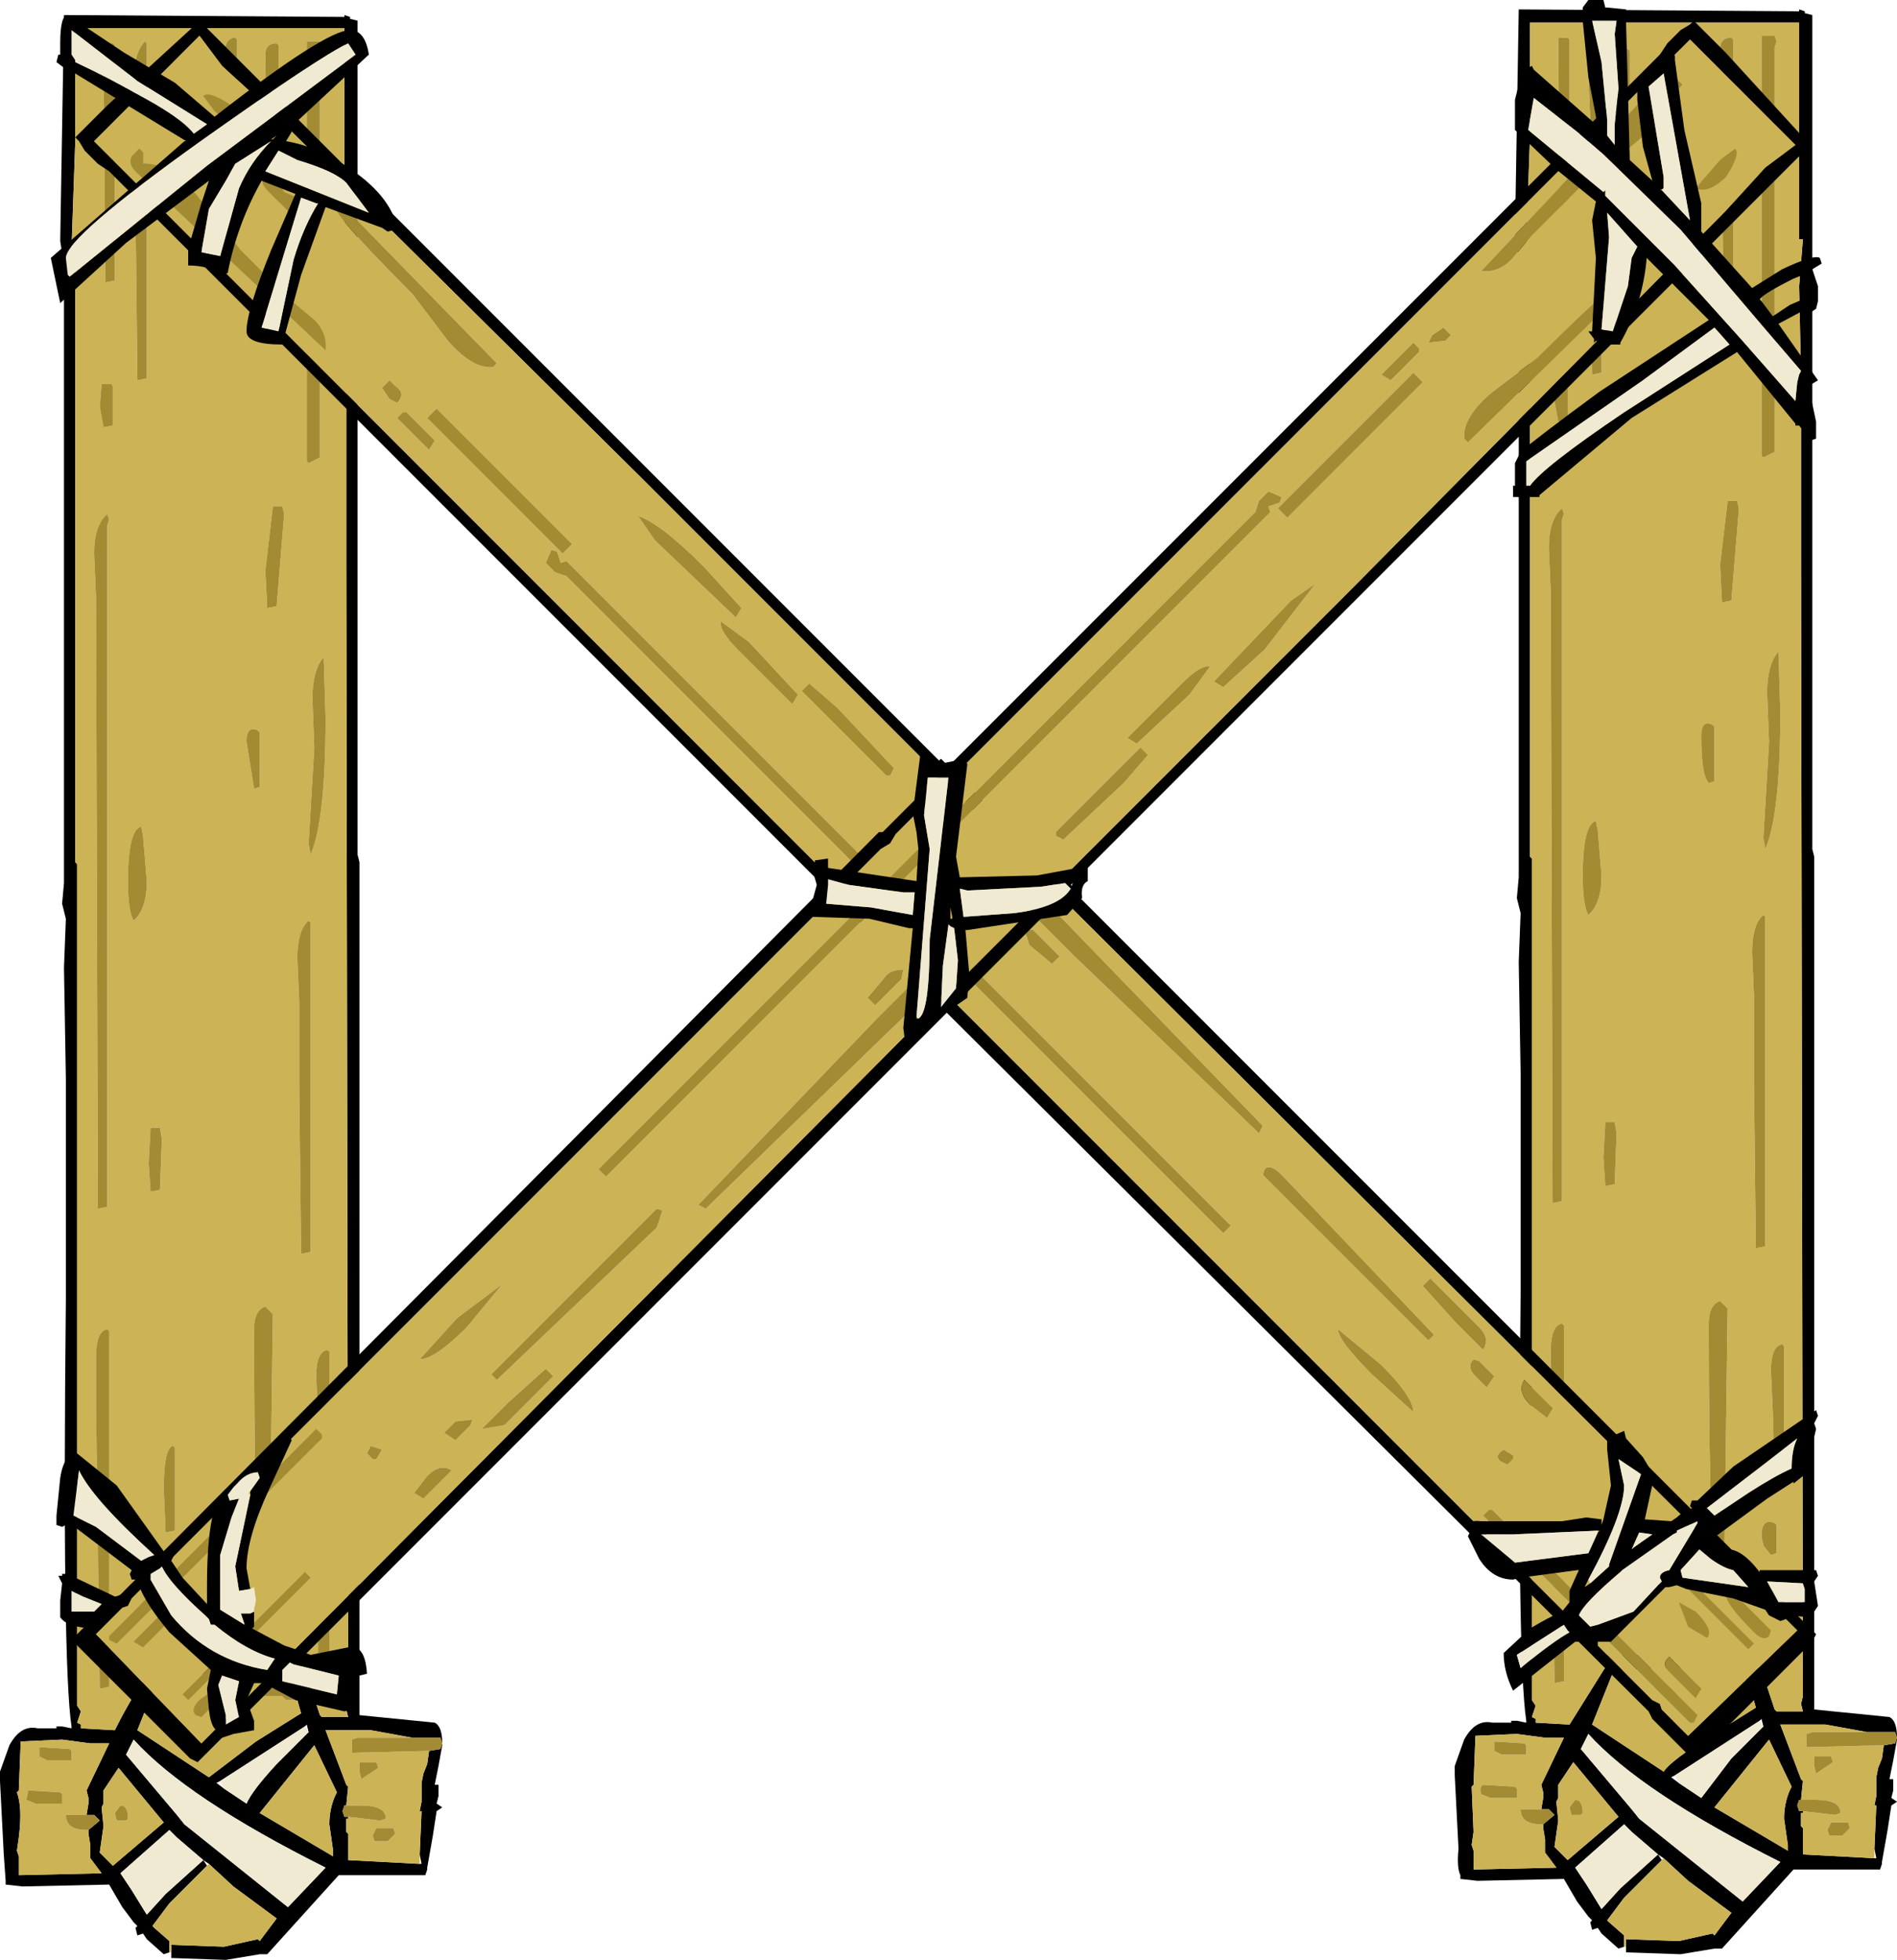 <?xml version="1.0" encoding="UTF-8" standalone="no"?>
<svg xmlns:xlink="http://www.w3.org/1999/xlink" height="52.05px" width="50.4px" xmlns="http://www.w3.org/2000/svg">
  <g transform="matrix(1.0, 0.0, 0.0, 1.0, 1.5, 0.55)">
    <path d="M3.0 51.3 L2.85 51.35 2.4 50.95 2.3 50.8 2.15 50.85 2.1 50.65 2.15 50.6 2.1 50.55 2.05 50.5 1.75 50.1 1.4 49.5 -0.9 49.55 -1.35 49.5 -1.35 49.4 -1.4 48.7 -1.5 46.75 -1.5 46.5 -1.25 45.8 Q-0.95 45.25 -0.5 45.35 L0.0 45.35 0.0 45.3 0.15 45.3 0.4 45.35 0.4 45.3 Q0.15 43.65 0.25 33.95 L0.25 28.1 0.2 25.15 0.25 23.85 0.15 23.45 0.2 22.9 0.2 6.5 0.1 5.85 0.2 -0.15 7.65 -0.1 7.65 -0.15 7.8 -0.1 7.8 -0.05 8.0 0.0 8.0 22.15 8.05 22.35 8.05 23.4 8.05 45.0 10.05 45.2 Q10.25 45.3 10.25 45.75 L10.25 45.8 10.15 46.35 10.05 46.85 10.15 46.85 10.15 47.15 10.1 47.35 10.25 47.45 10.1 47.55 10.0 48.2 9.85 49.05 9.85 49.1 9.8 49.25 7.5 49.25 5.6 51.35 5.4 51.35 4.5 51.5 3.05 51.45 3.05 51.3 3.05 51.1 4.45 51.15 5.35 50.95 5.4 51.0 5.85 50.4 4.7 49.55 4.05 48.95 3.9 48.85 4.0 49.0 3.0 50.0 2.55 50.6 2.6 50.65 3.0 51.0 3.0 51.3 M3.9 48.85 L3.2 48.25 3.0 48.05 1.7 49.2 2.0 49.65 2.4 50.3 2.9 49.75 3.9 48.85 M7.65 5.95 L7.65 0.2 0.5 0.2 0.5 0.55 0.5 3.2 0.4 6.05 0.45 6.05 0.5 6.1 0.5 22.35 0.55 22.4 0.55 44.75 0.65 44.9 0.55 45.2 0.65 45.25 0.65 45.35 1.55 45.4 Q2.1 44.3 2.55 43.8 L2.55 43.55 6.45 43.55 6.5 43.7 6.5 43.75 6.75 44.25 6.9 44.7 7.0 45.0 7.05 45.05 7.7 45.05 7.75 45.05 7.7 44.85 7.75 44.65 7.7 14.35 7.7 9.6 7.65 7.2 7.75 5.95 7.65 5.95 M6.25 44.25 L6.1 43.85 2.9 43.95 2.75 43.9 2.15 45.4 4.05 46.65 5.3 45.7 6.5 44.95 6.4 44.6 6.5 44.6 6.5 44.3 6.25 44.25 M0.8 47.65 L0.85 47.35 0.85 47.3 0.85 47.2 0.8 47.0 1.4 45.75 0.9 45.75 0.15 45.65 -0.95 45.7 -1.0 47.0 -1.05 47.05 Q-0.9 47.45 -1.0 48.25 L-1.05 48.6 -1.0 48.75 -1.0 49.25 1.2 49.2 0.9 48.8 0.9 48.45 0.85 48.15 0.85 48.05 1.15 47.8 1.0 47.65 0.8 47.65 M1.85 46.05 L3.2 47.65 3.4 47.9 6.15 50.1 7.15 49.05 Q3.45 47.2 2.05 45.65 L1.85 46.05 M1.2 47.45 L1.25 47.95 1.15 48.65 1.5 49.0 2.85 47.85 1.65 46.4 1.25 47.0 1.25 47.35 1.2 47.45 M4.35 46.75 L4.25 46.8 4.45 46.95 5.05 47.35 Q5.2 47.0 5.85 46.3 L6.7 45.45 6.65 45.25 6.6 45.3 4.35 46.75 M9.45 45.6 L8.35 45.4 7.15 45.4 7.7 46.85 7.75 46.9 7.7 47.4 7.65 47.4 7.6 47.55 7.65 47.7 7.75 47.7 7.75 47.75 7.7 47.75 7.7 48.1 7.75 48.15 7.75 48.85 9.65 48.95 9.7 48.95 9.65 48.7 9.7 47.55 9.65 47.55 9.7 47.3 9.7 46.95 9.7 46.85 9.7 46.8 9.75 46.55 9.85 46.3 9.9 45.95 10.2 45.9 10.25 45.75 10.2 45.6 9.9 45.6 9.45 45.6 M7.35 48.7 L7.35 48.6 7.25 47.9 Q7.25 47.5 7.4 47.15 L7.45 47.05 6.85 45.8 5.4 47.6 7.35 48.75 7.35 48.8 7.35 48.7" fill="#000000" fill-rule="evenodd" stroke="none"/>
    <path d="M3.05 51.3 L3.0 51.3 3.0 51.0 2.6 50.65 2.55 50.6 3.0 50.0 4.0 49.0 4.05 48.95 4.7 49.55 5.85 50.4 5.4 51.0 5.35 50.95 4.45 51.15 3.05 51.1 3.05 51.3 M7.05 0.7 L7.0 0.55 6.65 0.55 6.65 11.7 6.7 11.75 7.0 11.6 7.0 0.85 7.05 0.7 M5.9 0.65 L5.85 0.6 Q5.55 0.6 5.55 0.9 L5.65 8.1 5.9 8.05 5.9 0.65 M7.65 5.95 L7.75 5.95 7.65 7.2 7.7 9.6 7.7 14.35 7.75 44.65 7.7 44.85 7.75 45.05 7.7 45.05 7.05 45.05 7.0 45.0 6.9 44.7 6.75 44.25 6.5 43.75 6.5 43.7 6.45 43.55 2.55 43.55 2.55 43.8 Q2.1 44.3 1.55 45.4 L0.65 45.35 0.65 45.25 0.55 45.2 0.65 44.9 0.55 44.75 0.55 22.4 0.5 22.35 0.5 6.1 0.45 6.05 0.4 6.05 0.5 3.2 0.5 0.55 0.5 0.2 7.65 0.2 7.65 5.95 M6.25 44.25 L4.9 44.35 4.95 44.5 6.0 44.5 6.1 44.6 6.4 44.6 6.5 44.95 5.3 45.7 4.05 46.65 2.15 45.4 2.75 43.9 2.9 43.95 6.1 43.85 6.25 44.25 M2.5 41.4 Q2.2 41.55 2.2 41.95 L2.4 42.55 2.65 42.5 2.65 41.95 2.55 41.85 2.65 41.6 2.5 41.4 M2.9 40.15 L3.15 40.1 3.15 37.9 3.1 37.85 Q2.85 37.9 2.85 39.0 L2.9 40.15 M7.2 41.9 L6.95 41.9 6.95 43.55 7.0 43.6 7.25 43.55 7.25 41.95 7.2 41.9 M7.05 40.1 L7.0 40.05 Q6.65 39.9 6.65 40.4 L6.7 40.65 6.9 40.9 7.05 40.85 7.05 40.1 M5.55 34.15 Q5.25 34.25 5.25 34.75 5.25 39.5 5.4 41.9 L5.65 41.85 5.75 34.35 5.55 34.15 M7.25 35.35 L7.2 35.3 Q6.9 35.35 6.9 36.0 L6.95 37.1 7.0 38.85 7.25 38.8 7.25 35.35 M1.4 34.8 L1.35 34.75 Q1.05 34.8 1.05 35.5 L1.05 36.7 1.15 44.3 1.4 44.25 1.4 34.8 M2.8 29.7 L2.75 29.4 2.5 29.4 2.45 30.35 2.5 31.1 2.75 31.05 2.8 29.7 M6.75 23.95 L6.7 23.9 Q6.4 24.15 6.4 24.9 L6.45 26.05 6.45 28.35 6.5 32.75 6.75 32.7 6.75 23.95 M5.25 20.4 L5.4 20.35 5.4 18.9 5.35 18.85 Q5.05 18.7 5.05 19.15 L5.25 20.4 M2.3 21.65 L2.25 21.4 Q1.9 21.5 1.9 22.85 1.9 23.65 2.05 23.9 2.4 23.6 2.4 22.85 L2.3 21.65 M1.35 13.1 Q1.0 13.4 1.0 14.15 L1.05 15.3 1.1 31.55 1.35 31.5 1.35 13.4 1.4 13.25 1.35 13.1 M7.15 18.5 L7.1 16.9 Q6.8 17.25 6.8 18.0 L6.85 19.3 6.7 21.85 6.75 22.15 Q7.15 21.25 7.15 18.5 M6.05 13.1 L6.0 12.9 5.75 12.9 5.55 14.6 5.6 15.6 5.85 15.55 6.05 13.1 M1.5 9.7 L1.45 9.65 1.2 9.65 1.15 10.25 1.25 10.8 1.5 10.75 1.5 9.7 M2.4 0.6 L2.35 0.55 Q2.05 0.85 2.05 1.6 L2.1 2.75 2.1 5.05 2.15 9.55 2.4 9.5 2.4 0.6 M1.55 0.65 L1.5 0.6 1.25 0.6 1.3 6.95 1.55 6.9 1.55 0.65 M3.55 1.75 L3.55 2.1 3.8 2.1 3.9 1.7 3.85 1.45 3.6 1.45 3.55 1.75 M3.15 0.95 L3.1 0.9 2.85 0.9 2.85 2.0 2.9 2.05 3.15 2.0 3.15 0.95 M4.75 0.45 Q4.45 0.45 4.45 1.0 L4.55 1.95 4.8 1.9 4.8 0.5 4.75 0.45 M0.4 45.95 L0.35 45.9 -0.45 45.85 -0.45 46.1 -0.25 46.2 0.4 46.2 0.4 45.95 M4.4 45.25 L4.35 45.0 4.05 45.05 4.1 45.3 4.35 45.3 4.4 45.25 M4.4 44.7 L4.4 44.45 4.35 44.4 3.8 44.4 3.65 44.55 3.7 44.7 4.4 44.7 M0.85 48.05 L0.85 48.15 0.9 48.45 0.9 48.8 1.2 49.2 -1.0 49.25 -1.0 48.75 -1.05 48.6 -1.0 48.25 Q-0.9 47.45 -1.05 47.05 L-1.0 47.0 -0.95 45.7 0.15 45.65 0.9 45.75 1.4 45.75 0.8 47.0 0.85 47.2 0.85 47.3 0.85 47.35 0.8 47.65 0.25 47.65 Q0.25 48.05 0.8 48.05 L0.85 48.05 M0.15 47.1 L0.1 47.05 -0.75 47.0 -0.8 47.25 -0.55 47.35 0.15 47.35 0.15 47.1 M1.9 47.75 Q1.9 47.4 1.7 47.4 L1.55 47.6 1.6 47.8 1.85 47.8 1.9 47.75 M1.2 47.45 L1.25 47.35 1.25 47.0 1.65 46.4 2.85 47.85 1.5 49.0 1.15 48.65 1.25 47.95 1.2 47.45 M9.45 45.6 L8.0 45.6 7.85 45.65 7.85 46.0 9.9 45.95 9.85 46.3 9.75 46.55 9.7 46.8 9.7 46.85 9.7 46.95 9.7 47.3 9.65 47.55 9.7 47.55 9.65 48.7 9.65 48.95 7.75 48.85 7.75 48.15 7.7 48.1 7.7 47.75 7.75 47.75 7.75 47.7 8.6 47.8 8.75 47.75 Q8.75 47.4 8.1 47.4 L7.7 47.4 7.75 46.9 7.7 46.85 7.15 45.4 8.35 45.4 9.45 45.6 M8.5 46.25 L8.05 46.25 8.05 46.5 8.1 46.7 8.55 46.4 8.5 46.25 M7.35 48.75 L5.4 47.6 6.85 45.8 7.45 47.05 7.4 47.15 Q7.25 47.5 7.25 47.9 L7.35 48.6 7.35 48.7 7.35 48.75 M8.45 48.35 L8.8 48.35 9.0 48.15 8.95 48.0 8.5 48.0 8.4 48.2 8.45 48.35" fill="#cbb356" fill-rule="evenodd" stroke="none"/>
    <path d="M5.9 0.65 L5.9 8.05 5.65 8.1 5.55 0.9 Q5.55 0.6 5.85 0.6 L5.9 0.65 M7.05 0.7 L7.0 0.85 7.0 11.6 6.7 11.75 6.65 11.7 6.65 0.55 7.0 0.55 7.05 0.7 M4.75 0.45 L4.8 0.5 4.8 1.9 4.55 1.95 4.45 1.0 Q4.45 0.45 4.75 0.45 M3.15 0.95 L3.15 2.0 2.9 2.05 2.85 2.0 2.85 0.9 3.1 0.9 3.15 0.95 M3.55 1.75 L3.6 1.45 3.85 1.45 3.9 1.7 3.8 2.1 3.55 2.1 3.55 1.75 M1.55 0.65 L1.55 6.9 1.3 6.95 1.25 0.6 1.5 0.6 1.55 0.65 M2.4 0.6 L2.4 9.5 2.15 9.55 2.1 5.05 2.1 2.75 2.05 1.6 Q2.05 0.85 2.35 0.55 L2.4 0.6 M1.5 9.7 L1.5 10.75 1.25 10.8 1.15 10.25 1.2 9.65 1.45 9.65 1.5 9.7 M6.05 13.1 L5.85 15.55 5.6 15.6 5.55 14.6 5.75 12.9 6.0 12.9 6.05 13.1 M7.15 18.5 Q7.15 21.25 6.75 22.15 L6.7 21.85 6.85 19.3 6.8 18.0 Q6.8 17.25 7.1 16.9 L7.15 18.5 M1.35 13.1 L1.4 13.25 1.35 13.4 1.35 31.5 1.1 31.55 1.05 15.3 1.0 14.15 Q1.0 13.4 1.35 13.1 M2.3 21.65 L2.4 22.85 Q2.4 23.6 2.05 23.9 1.9 23.65 1.9 22.85 1.9 21.5 2.25 21.4 L2.3 21.65 M5.25 20.4 L5.05 19.15 Q5.05 18.7 5.35 18.85 L5.4 18.9 5.4 20.35 5.25 20.4 M6.75 23.95 L6.75 32.7 6.5 32.75 6.45 28.35 6.45 26.05 6.4 24.9 Q6.4 24.15 6.7 23.9 L6.75 23.95 M2.8 29.7 L2.75 31.05 2.5 31.1 2.45 30.35 2.5 29.4 2.75 29.4 2.8 29.7 M1.4 34.8 L1.4 44.25 1.15 44.3 1.05 36.7 1.05 35.5 Q1.05 34.8 1.35 34.75 L1.4 34.8 M7.25 35.35 L7.25 38.8 7.0 38.85 6.95 37.1 6.9 36.0 Q6.9 35.35 7.2 35.3 L7.25 35.35 M5.55 34.15 L5.75 34.35 5.65 41.85 5.4 41.9 Q5.25 39.5 5.25 34.75 5.25 34.25 5.55 34.15 M7.05 40.1 L7.05 40.85 6.9 40.9 6.7 40.65 6.65 40.4 Q6.65 39.9 7.0 40.05 L7.05 40.1 M7.2 41.9 L7.25 41.95 7.25 43.55 7.0 43.6 6.95 43.55 6.95 41.9 7.2 41.9 M2.9 40.15 L2.85 39.0 Q2.85 37.9 3.1 37.85 L3.15 37.9 3.15 40.1 2.9 40.15 M2.5 41.4 L2.65 41.6 2.55 41.85 2.65 41.95 2.65 42.5 2.4 42.55 2.2 41.95 Q2.2 41.55 2.5 41.4 M6.4 44.6 L6.1 44.6 6.0 44.5 4.95 44.5 4.9 44.35 6.25 44.25 6.5 44.3 6.5 44.6 6.4 44.6 M4.4 44.7 L3.7 44.7 3.65 44.55 3.8 44.4 4.35 44.4 4.4 44.45 4.4 44.7 M4.4 45.25 L4.35 45.3 4.1 45.3 4.05 45.05 4.35 45.0 4.4 45.25 M0.4 45.95 L0.4 46.2 -0.25 46.2 -0.45 46.1 -0.45 45.85 0.35 45.9 0.4 45.95 M0.85 48.05 L0.8 48.05 Q0.25 48.05 0.25 47.65 L0.8 47.65 1.0 47.65 1.15 47.8 0.85 48.05 M1.9 47.75 L1.85 47.8 1.6 47.8 1.55 47.6 1.7 47.4 Q1.9 47.4 1.9 47.75 M0.15 47.1 L0.15 47.35 -0.55 47.35 -0.8 47.25 -0.75 47.0 0.1 47.05 0.15 47.1 M8.5 46.25 L8.55 46.4 8.1 46.7 8.05 46.5 8.05 46.25 8.5 46.25 M9.9 45.95 L7.85 46.0 7.85 45.65 8.0 45.6 9.45 45.6 9.9 45.6 10.2 45.6 10.25 45.75 10.2 45.9 9.9 45.95 M7.7 47.4 L8.1 47.4 Q8.75 47.4 8.75 47.75 L8.6 47.8 7.75 47.7 7.65 47.7 7.6 47.55 7.65 47.4 7.7 47.4 M8.45 48.35 L8.4 48.2 8.5 48.0 8.95 48.0 9.0 48.15 8.8 48.35 8.45 48.35" fill="#a28b33" fill-rule="evenodd" stroke="none"/>
    <path d="M3.9 48.85 L2.9 49.75 2.4 50.3 2.0 49.65 1.7 49.2 3.0 48.05 3.2 48.25 3.9 48.85 M1.85 46.05 L2.05 45.65 Q3.45 47.2 7.15 49.05 L6.15 50.1 3.4 47.9 3.2 47.65 1.85 46.05 M4.45 46.95 L4.35 46.75 6.6 45.3 6.7 45.45 5.85 46.3 Q5.2 47.0 5.05 47.35 L4.45 46.95" fill="#f0ead2" fill-rule="evenodd" stroke="none"/>
    <path d="M41.65 51.15 L41.5 51.2 41.05 50.8 40.95 50.65 40.8 50.7 40.75 50.5 40.8 50.45 40.75 50.4 40.7 50.35 40.4 49.95 40.05 49.35 37.75 49.4 37.3 49.35 37.3 49.25 Q37.2 49.05 37.25 48.55 L37.15 46.6 37.15 46.35 37.4 45.65 Q37.7 45.1 38.15 45.2 L38.65 45.2 38.65 45.15 38.8 45.15 39.05 45.2 39.05 45.15 Q38.8 43.5 38.9 33.8 L38.9 27.95 38.85 25.0 38.9 23.7 38.8 23.3 38.85 22.75 38.85 6.35 38.75 5.7 38.85 -0.3 46.3 -0.25 46.3 -0.3 46.45 -0.25 46.45 -0.2 46.65 -0.15 46.65 22.0 46.7 22.2 46.7 23.25 46.7 44.85 48.7 45.05 Q48.9 45.15 48.9 45.6 L48.9 45.65 48.8 46.2 48.7 46.7 48.8 46.7 48.8 47.0 48.75 47.2 48.9 47.3 48.75 47.4 48.65 48.05 48.5 48.9 48.5 48.95 48.45 49.1 46.15 49.1 44.25 51.2 44.05 51.2 43.15 51.35 41.7 51.3 41.7 51.15 41.7 50.95 43.1 51.0 44.0 50.8 44.05 50.85 44.5 50.25 43.35 49.4 42.7 48.8 42.55 48.7 42.65 48.85 41.65 49.85 41.2 50.45 41.25 50.5 41.65 50.85 41.65 51.15 M42.55 48.7 L41.85 48.1 41.65 47.9 40.35 49.05 40.65 49.5 41.05 50.15 41.55 49.6 42.55 48.7 M46.3 5.8 L46.3 0.05 39.15 0.05 39.15 0.4 39.15 3.05 39.05 5.9 39.1 5.9 39.15 5.95 39.15 22.2 39.2 22.25 39.2 44.6 39.3 44.75 39.2 45.05 39.3 45.1 39.3 45.2 40.2 45.25 41.2 43.65 41.2 43.4 45.1 43.4 45.15 43.55 45.15 43.6 45.4 44.1 45.55 44.55 45.65 44.85 45.7 44.9 46.35 44.9 46.4 44.9 46.35 44.7 46.4 44.5 46.35 14.2 46.35 9.45 46.3 7.05 46.4 5.8 46.3 5.8 M44.9 44.1 L44.75 43.7 41.55 43.8 41.4 43.75 40.8 45.25 42.7 46.5 Q42.9 46.2 43.95 45.55 L45.15 44.8 45.05 44.45 45.15 44.45 45.15 44.15 44.9 44.1 M39.45 47.5 L39.5 47.2 39.5 47.15 39.5 47.05 39.45 46.85 40.05 45.6 39.55 45.6 38.8 45.5 37.7 45.55 37.65 46.85 37.6 46.9 37.65 48.1 37.6 48.45 37.65 48.6 37.65 49.1 39.85 49.05 39.55 48.65 39.55 48.3 39.5 48.0 39.5 47.9 39.8 47.65 39.65 47.5 39.45 47.5 M40.5 45.9 L41.85 47.5 42.05 47.75 44.8 49.95 45.8 48.9 Q42.1 47.05 40.7 45.5 L40.5 45.9 M39.85 47.3 L39.9 47.8 39.8 48.5 40.15 48.85 41.5 47.7 40.3 46.25 39.9 46.85 39.9 47.2 39.85 47.3 M43.0 46.6 L42.9 46.65 43.1 46.8 43.7 47.2 44.5 46.15 45.35 45.3 45.3 45.1 45.25 45.15 43.0 46.6 M48.1 45.45 L47.0 45.25 45.8 45.25 46.35 46.7 46.4 46.75 46.35 47.25 46.3 47.25 46.25 47.4 46.3 47.55 46.4 47.55 46.4 47.6 46.35 47.6 46.35 47.95 46.4 48.0 46.4 48.7 48.3 48.8 48.35 48.8 48.3 48.55 48.35 47.4 48.3 47.4 48.35 47.15 48.35 46.8 48.35 46.7 48.35 46.65 48.4 46.4 48.5 46.15 48.55 45.8 48.85 45.75 48.9 45.6 48.85 45.45 48.55 45.45 48.1 45.45 M46.0 48.6 L46.0 48.65 46.0 48.55 46.0 48.45 45.9 47.75 Q45.9 47.35 46.05 47.0 L46.1 46.9 45.5 45.65 44.05 47.45 46.0 48.6" fill="#000000" fill-rule="evenodd" stroke="none"/>
    <path d="M41.7 51.15 L41.65 51.15 41.65 50.85 41.25 50.5 41.2 50.45 41.65 49.85 42.65 48.85 42.7 48.8 43.35 49.4 44.5 50.25 44.05 50.85 44.0 50.8 43.1 51.0 41.7 50.95 41.7 51.15 M46.3 5.8 L46.4 5.8 46.3 7.05 46.35 9.45 46.35 14.2 46.4 44.5 46.35 44.7 46.4 44.9 46.35 44.9 45.7 44.9 45.65 44.85 45.55 44.55 45.4 44.1 45.15 43.6 45.15 43.55 45.1 43.4 41.2 43.4 41.2 43.65 40.2 45.25 39.3 45.2 39.3 45.1 39.2 45.05 39.3 44.75 39.2 44.6 39.2 22.25 39.15 22.2 39.15 5.95 39.1 5.9 39.05 5.9 39.15 3.05 39.15 0.4 39.15 0.05 46.3 0.05 46.3 5.8 M44.9 44.1 L43.55 44.2 43.6 44.35 44.65 44.35 44.75 44.45 45.05 44.45 45.15 44.8 43.95 45.55 Q42.9 46.2 42.7 46.5 L40.8 45.25 41.4 43.75 41.55 43.8 44.75 43.7 44.9 44.1 M41.15 41.25 Q40.85 41.4 40.85 41.8 L41.05 42.4 41.3 42.35 41.3 41.8 41.2 41.7 41.3 41.45 41.15 41.25 M41.5 38.85 L41.55 40.0 41.8 39.95 41.8 37.75 41.75 37.7 Q41.5 37.75 41.5 38.85 M45.85 41.75 L45.6 41.75 45.6 43.4 45.65 43.45 45.9 43.4 45.9 41.8 45.85 41.75 M45.7 39.95 L45.65 39.9 Q45.3 39.75 45.3 40.25 L45.35 40.5 45.55 40.75 45.7 40.7 45.7 39.95 M45.9 35.2 L45.85 35.15 Q45.55 35.2 45.55 35.85 L45.6 36.95 45.65 38.7 45.9 38.65 45.9 35.2 M44.2 34.0 Q43.9 34.1 43.9 34.6 43.9 39.35 44.05 41.75 L44.3 41.7 44.4 34.2 44.2 34.0 M40.05 34.65 L40.0 34.6 Q39.7 34.65 39.7 35.35 L39.7 36.55 39.8 44.15 40.05 44.1 40.05 34.65 M41.45 29.55 L41.4 29.25 41.15 29.25 41.1 30.2 41.15 30.95 41.4 30.9 41.45 29.55 M45.4 23.8 L45.35 23.75 Q45.05 24.0 45.05 24.75 L45.1 25.9 45.1 28.2 45.15 32.6 45.4 32.55 45.4 23.8 M44.05 18.75 L44.0 18.7 Q43.7 18.55 43.7 19.0 43.7 20.05 43.9 20.25 L44.05 20.2 44.05 18.75 M40.95 21.5 L40.9 21.25 Q40.55 21.35 40.55 22.7 40.55 23.5 40.7 23.75 41.05 23.45 41.05 22.7 L40.95 21.5 M40.0 12.95 Q39.65 13.25 39.65 14.0 L39.7 15.15 39.75 31.4 40.0 31.35 40.0 13.25 40.05 13.1 40.0 12.95 M44.7 12.95 L44.65 12.75 44.4 12.75 44.2 14.45 44.25 15.45 44.5 15.4 44.7 12.95 M45.8 18.35 L45.75 16.75 Q45.45 17.1 45.45 17.85 L45.5 19.15 45.35 21.7 45.4 22.0 Q45.8 21.1 45.8 18.35 M40.15 9.55 L40.1 9.5 39.85 9.5 39.8 10.1 39.9 10.65 40.15 10.6 40.15 9.55 M40.2 0.5 L40.15 0.45 39.9 0.45 39.95 6.8 40.2 6.75 40.2 0.5 M41.05 0.45 L41.0 0.4 Q40.7 0.7 40.7 1.45 L40.75 2.6 40.75 4.9 40.8 9.4 41.05 9.35 41.05 0.45 M42.2 1.6 L42.2 1.95 42.45 1.95 42.55 1.55 42.5 1.3 42.25 1.3 42.2 1.6 M41.8 0.8 L41.75 0.75 41.5 0.75 41.5 1.85 41.55 1.9 41.8 1.85 41.8 0.8 M43.45 0.35 L43.4 0.3 Q43.1 0.3 43.1 0.85 L43.2 1.8 43.45 1.75 43.45 0.35 M44.5 0.45 Q44.2 0.45 44.2 0.75 L44.3 7.95 44.55 7.9 44.55 0.5 44.5 0.45 M45.7 0.55 L45.65 0.4 45.3 0.4 45.3 11.55 45.35 11.6 45.65 11.45 45.65 0.7 45.7 0.55 M39.05 46.05 L39.05 45.8 39.0 45.75 38.2 45.7 38.2 45.95 38.4 46.05 39.05 46.05 M43.05 45.1 L43.0 44.85 42.7 44.9 42.75 45.15 43.0 45.15 43.05 45.1 M43.0 44.25 L42.45 44.25 42.3 44.4 42.35 44.55 43.05 44.55 43.05 44.3 43.0 44.25 M39.5 47.9 L39.5 48.0 39.55 48.3 39.55 48.65 39.85 49.05 37.65 49.1 37.65 48.6 37.6 48.45 37.65 48.1 37.6 46.9 37.65 46.85 37.7 45.55 38.8 45.5 39.55 45.6 40.05 45.6 39.45 46.85 39.5 47.05 39.5 47.15 39.5 47.2 39.45 47.5 38.9 47.5 Q38.9 47.9 39.45 47.9 L39.5 47.9 M38.8 46.95 L38.75 46.9 37.9 46.85 Q37.8 46.9 37.85 47.1 L38.1 47.2 38.8 47.2 38.8 46.95 M40.55 47.6 Q40.55 47.25 40.35 47.25 L40.2 47.45 40.25 47.65 40.5 47.65 40.55 47.6 M39.85 47.3 L39.9 47.2 39.9 46.85 40.3 46.25 41.5 47.7 40.15 48.85 39.8 48.5 39.9 47.8 39.85 47.3 M48.1 45.45 L46.65 45.45 46.5 45.5 46.5 45.85 48.55 45.8 48.5 46.15 48.4 46.4 48.35 46.65 48.35 46.7 48.35 46.8 48.35 47.15 48.3 47.4 48.35 47.4 48.3 48.55 48.3 48.8 46.4 48.7 46.4 48.0 46.35 47.95 46.35 47.6 46.4 47.6 46.4 47.55 47.25 47.65 47.4 47.6 Q47.4 47.25 46.75 47.25 L46.35 47.25 46.4 46.75 46.35 46.7 45.8 45.25 47.0 45.25 48.1 45.45 M47.2 46.25 L47.15 46.1 46.7 46.1 46.7 46.35 46.75 46.55 47.2 46.25 M46.0 48.55 L46.0 48.6 44.05 47.45 45.5 45.65 46.1 46.9 46.05 47.0 Q45.9 47.35 45.9 47.75 L46.0 48.45 46.0 48.55 M47.1 48.2 L47.45 48.2 47.65 48.0 47.6 47.85 47.15 47.85 47.05 48.05 47.1 48.2" fill="#cbb356" fill-rule="evenodd" stroke="none"/>
    <path d="M45.7 0.55 L45.65 0.7 45.65 11.45 45.35 11.6 45.3 11.55 45.3 0.4 45.65 0.4 45.7 0.55 M44.5 0.45 L44.55 0.5 44.55 7.9 44.3 7.95 44.2 0.75 Q44.2 0.45 44.5 0.45 M43.45 0.35 L43.45 1.75 43.2 1.8 43.1 0.85 Q43.1 0.3 43.4 0.3 L43.45 0.35 M41.8 0.8 L41.8 1.85 41.55 1.9 41.5 1.85 41.5 0.75 41.75 0.75 41.8 0.8 M42.2 1.6 L42.25 1.3 42.5 1.3 42.55 1.55 42.45 1.95 42.2 1.95 42.2 1.6 M41.05 0.45 L41.05 9.35 40.8 9.4 40.75 4.9 40.75 2.6 40.7 1.45 Q40.7 0.7 41.0 0.4 L41.05 0.45 M40.2 0.5 L40.2 6.75 39.95 6.8 39.9 0.45 40.15 0.45 40.2 0.5 M40.15 9.55 L40.15 10.6 39.9 10.65 39.8 10.1 39.85 9.5 40.1 9.5 40.15 9.55 M45.8 18.35 Q45.8 21.1 45.4 22.0 L45.35 21.7 45.5 19.15 45.45 17.85 Q45.45 17.1 45.75 16.75 L45.8 18.35 M44.7 12.95 L44.5 15.4 44.25 15.45 44.2 14.45 44.4 12.75 44.65 12.75 44.7 12.95 M40.0 12.95 L40.05 13.1 40.0 13.25 40.0 31.35 39.75 31.4 39.7 15.15 39.65 14.0 Q39.65 13.25 40.0 12.95 M40.95 21.5 L41.05 22.7 Q41.05 23.45 40.7 23.75 40.55 23.5 40.55 22.7 40.55 21.35 40.9 21.25 L40.95 21.5 M44.05 18.75 L44.05 20.2 43.9 20.25 Q43.7 20.05 43.7 19.0 43.7 18.55 44.0 18.7 L44.05 18.75 M45.4 23.8 L45.4 32.55 45.15 32.6 45.1 28.2 45.1 25.9 45.05 24.75 Q45.05 24.0 45.35 23.75 L45.4 23.8 M41.45 29.55 L41.4 30.9 41.15 30.95 41.1 30.2 41.15 29.25 41.4 29.25 41.45 29.55 M40.05 34.65 L40.05 44.1 39.8 44.15 39.7 36.55 39.7 35.35 Q39.7 34.65 40.0 34.6 L40.05 34.65 M44.2 34.0 L44.4 34.2 44.3 41.7 44.05 41.75 Q43.9 39.35 43.9 34.6 43.9 34.1 44.2 34.0 M45.9 35.2 L45.9 38.65 45.65 38.7 45.6 36.95 45.55 35.85 Q45.55 35.2 45.85 35.15 L45.9 35.2 M45.7 39.95 L45.7 40.7 45.55 40.75 45.35 40.5 45.3 40.25 Q45.3 39.75 45.65 39.9 L45.7 39.95 M45.85 41.75 L45.9 41.8 45.9 43.4 45.65 43.45 45.6 43.4 45.6 41.75 45.85 41.75 M41.5 38.85 Q41.5 37.75 41.75 37.7 L41.8 37.75 41.8 39.95 41.55 40.0 41.5 38.85 M41.15 41.25 L41.3 41.45 41.2 41.7 41.3 41.8 41.3 42.35 41.05 42.4 40.85 41.8 Q40.85 41.4 41.15 41.25 M45.05 44.45 L44.75 44.45 44.65 44.35 43.6 44.35 43.55 44.2 44.9 44.1 45.15 44.15 45.15 44.45 45.05 44.45 M43.0 44.25 L43.05 44.3 43.05 44.55 42.35 44.55 42.3 44.4 42.45 44.25 43.0 44.25 M43.05 45.1 L43.0 45.15 42.75 45.15 42.7 44.9 43.0 44.85 43.05 45.1 M39.05 46.05 L38.4 46.05 38.2 45.95 38.2 45.7 39.0 45.75 39.05 45.8 39.05 46.05 M39.5 47.9 L39.45 47.9 Q38.9 47.9 38.9 47.5 L39.45 47.5 39.65 47.5 39.8 47.65 39.5 47.9 M40.55 47.6 L40.5 47.65 40.25 47.65 40.2 47.45 40.35 47.25 Q40.55 47.25 40.55 47.6 M38.8 46.95 L38.8 47.2 38.1 47.2 37.85 47.1 Q37.8 46.9 37.9 46.85 L38.75 46.9 38.8 46.95 M47.2 46.25 L46.75 46.55 46.7 46.35 46.7 46.1 47.15 46.1 47.2 46.25 M48.55 45.8 L46.5 45.85 46.5 45.5 46.65 45.45 48.1 45.45 48.55 45.45 48.85 45.45 48.9 45.6 48.85 45.75 48.55 45.8 M46.35 47.25 L46.75 47.25 Q47.4 47.25 47.4 47.6 L47.25 47.65 46.4 47.55 46.3 47.55 46.25 47.4 46.3 47.25 46.35 47.25 M47.1 48.2 L47.05 48.05 47.15 47.85 47.6 47.85 47.65 48.0 47.45 48.2 47.1 48.2" fill="#a28b33" fill-rule="evenodd" stroke="none"/>
    <path d="M42.55 48.7 L41.55 49.6 41.05 50.15 40.65 49.5 40.35 49.05 41.65 47.9 41.85 48.1 42.55 48.7 M40.5 45.9 L40.7 45.5 Q42.1 47.05 45.8 48.9 L44.8 49.95 42.05 47.75 41.85 47.5 40.5 45.9 M43.1 46.8 L43.0 46.6 45.25 45.15 45.35 45.3 44.5 46.15 43.7 47.2 43.1 46.8" fill="#f0ead2" fill-rule="evenodd" stroke="none"/>
    <path d="M3.8 0.0 L3.9 0.0 4.05 0.15 4.0 0.2 23.45 19.65 23.5 19.6 46.75 42.85 46.65 43.05 43.5 46.2 42.9 45.6 42.4 45.1 42.3 44.9 22.05 24.75 22.05 24.65 1.4 4.0 1.1 3.8 0.85 3.55 0.75 3.45 0.6 3.2 0.5 3.1 1.35 2.25 3.7 0.1 3.65 0.05 3.8 0.0 M1.0 3.2 L22.1 24.3 22.35 24.45 22.5 24.7 42.4 44.6 42.6 44.7 42.65 44.85 42.9 45.1 43.35 45.55 46.25 42.75 26.0 22.6 24.55 21.15 23.7 20.3 15.55 12.15 5.55 2.25 4.4 1.2 3.8 0.4 1.1 3.1 1.0 3.2" fill="#000000" fill-rule="evenodd" stroke="none"/>
    <path d="M4.95 3.05 Q5.1 2.7 4.65 2.25 4.05 1.85 3.9 2.0 L4.2 2.4 4.95 3.05 M1.1 3.1 L3.8 0.4 4.4 1.2 5.55 2.25 15.55 12.15 23.7 20.3 24.55 21.15 26.0 22.6 46.25 42.75 43.35 45.55 42.9 45.1 42.65 44.85 42.6 44.7 42.4 44.6 22.5 24.7 22.35 24.45 22.1 24.3 1.0 3.2 1.1 3.1 M44.55 41.75 L44.35 41.75 Q44.3 42.0 45.1 42.8 45.35 43.05 45.5 42.9 L45.55 42.75 44.55 41.75 M43.55 42.25 L43.1 42.0 43.35 42.65 43.85 42.95 Q44.05 42.75 43.55 42.25 M41.85 39.85 L41.7 40.0 44.95 43.25 45.1 43.1 41.85 39.85 M43.1 44.1 L43.55 44.55 43.7 44.3 42.85 43.45 42.8 43.5 Q42.65 43.65 42.85 43.85 L43.1 44.1 M35.2 35.7 L34.05 34.75 Q34.05 35.05 34.95 35.95 L36.05 36.95 Q36.05 36.55 35.2 35.7 M38.15 39.55 L38.05 39.55 37.9 39.7 43.4 45.2 43.5 45.2 43.6 45.0 38.15 39.55 M39.15 36.75 L39.6 37.1 39.75 36.85 39.2 36.3 39.0 36.1 Q38.8 36.4 39.15 36.75 M38.7 38.1 L38.45 37.95 Q38.2 38.1 38.35 38.25 L38.55 38.35 38.7 38.2 38.7 38.1 M38.2 36.0 L37.8 35.6 37.65 35.55 Q37.45 35.75 37.7 36.0 L38.0 36.3 38.2 36.0 M36.5 33.4 L36.3 33.6 37.2 34.6 37.9 35.3 Q38.1 35.0 37.8 34.7 L37.45 34.35 36.65 33.55 36.5 33.4 M32.55 30.65 Q32.25 30.35 32.1 30.5 L32.05 30.65 36.45 35.05 36.6 34.9 32.55 30.65 M26.05 23.85 L27.0 24.8 31.95 29.55 32.05 29.35 25.95 23.05 25.55 22.85 Q25.55 23.35 26.05 23.85 M26.45 25.05 L26.65 24.85 25.95 24.15 25.7 24.1 25.85 24.55 26.45 25.05 M13.3 14.1 L13.15 14.05 13.0 14.4 13.25 14.65 13.55 14.75 31.0 32.2 31.2 32.0 13.55 14.35 13.4 14.4 13.3 14.1 M20.0 17.6 L19.8 17.8 22.05 20.05 22.15 20.05 22.25 19.85 20.75 18.25 20.0 17.6 M15.45 13.15 L15.9 13.8 18.05 15.85 18.2 15.6 17.2 14.5 Q16.05 13.35 15.45 13.15 M18.4 16.5 L17.65 15.95 Q17.6 16.2 18.1 16.7 L18.6 17.2 19.55 18.15 19.7 17.9 18.4 16.5 M7.65 4.95 L7.5 4.9 Q6.95 4.75 9.45 7.25 L10.4 8.5 Q11.05 9.25 11.6 9.2 L11.7 9.1 7.65 4.95 M6.25 5.15 L6.5 4.9 6.4 4.7 6.05 4.55 5.8 4.1 5.6 4.1 Q5.35 4.25 5.6 4.5 L6.25 5.15 M10.1 10.3 L10.05 10.35 9.85 10.55 13.45 14.15 13.5 14.1 13.7 13.9 10.1 10.3 M9.2 10.4 L9.05 10.55 9.85 11.35 9.9 11.4 10.05 11.15 9.3 10.4 9.2 10.4 M9.0 9.7 L8.85 9.55 8.65 9.75 8.85 10.05 9.05 10.15 Q9.3 9.9 9.0 9.7 M2.2 3.4 L2.0 3.6 Q1.9 3.8 2.1 4.0 L7.15 8.75 Q7.2 8.3 6.85 7.95 L6.2 7.4 4.9 6.1 3.7 4.6 Q2.95 3.75 2.3 3.8 L2.3 3.5 2.2 3.4" fill="#cbb356" fill-rule="evenodd" stroke="none"/>
    <path d="M4.95 3.05 L4.2 2.4 3.9 2.0 Q4.05 1.85 4.65 2.25 5.1 2.7 4.95 3.05 M2.2 3.4 L2.3 3.5 2.3 3.8 Q2.95 3.75 3.7 4.6 L4.9 6.1 6.2 7.4 6.85 7.95 Q7.2 8.3 7.15 8.75 L2.1 4.0 Q1.9 3.8 2.0 3.6 L2.2 3.4 M9.0 9.7 Q9.3 9.9 9.05 10.15 L8.85 10.05 8.65 9.75 8.85 9.55 9.0 9.7 M9.2 10.4 L9.3 10.4 10.05 11.15 9.9 11.4 9.85 11.35 9.05 10.55 9.2 10.4 M10.1 10.3 L13.7 13.9 13.5 14.1 13.45 14.15 9.85 10.55 10.05 10.35 10.1 10.3 M6.25 5.15 L5.6 4.5 Q5.35 4.25 5.6 4.1 L5.8 4.1 6.05 4.55 6.4 4.7 6.5 4.9 6.25 5.15 M7.65 4.95 L11.7 9.1 11.6 9.2 Q11.05 9.25 10.4 8.5 L9.45 7.25 Q6.95 4.75 7.5 4.9 L7.65 4.95 M18.4 16.5 L19.7 17.9 19.55 18.15 18.6 17.2 18.1 16.7 Q17.6 16.2 17.65 15.95 L18.4 16.5 M15.45 13.15 Q16.05 13.35 17.2 14.5 L18.2 15.6 18.05 15.85 15.9 13.8 15.45 13.15 M20.0 17.6 L20.75 18.25 22.25 19.85 22.15 20.05 22.05 20.05 19.8 17.8 20.0 17.6 M13.3 14.1 L13.4 14.4 13.55 14.35 31.2 32.0 31.0 32.2 13.55 14.75 13.25 14.65 13.0 14.4 13.15 14.05 13.3 14.1 M26.45 25.05 L25.85 24.55 25.7 24.1 25.95 24.15 26.65 24.85 26.45 25.05 M26.05 23.85 Q25.55 23.35 25.55 22.85 L25.95 23.05 32.05 29.35 31.95 29.55 27.0 24.8 26.05 23.85 M32.55 30.65 L36.6 34.9 36.45 35.05 32.05 30.65 32.1 30.5 Q32.25 30.35 32.55 30.65 M36.5 33.4 L36.65 33.55 37.45 34.35 37.8 34.7 Q38.1 35.0 37.9 35.3 L37.2 34.6 36.3 33.6 36.5 33.4 M38.2 36.0 L38.0 36.3 37.7 36.0 Q37.45 35.75 37.65 35.55 L37.8 35.6 38.2 36.0 M38.7 38.1 L38.7 38.2 38.55 38.35 38.35 38.25 Q38.2 38.1 38.45 37.95 L38.7 38.1 M39.15 36.75 Q38.8 36.4 39.0 36.1 L39.2 36.3 39.75 36.85 39.6 37.1 39.15 36.75 M38.15 39.55 L43.6 45.0 43.5 45.2 43.4 45.2 37.9 39.7 38.05 39.55 38.15 39.55 M35.2 35.7 Q36.05 36.55 36.05 36.95 L34.95 35.95 Q34.05 35.05 34.05 34.75 L35.2 35.7 M43.1 44.1 L42.85 43.85 Q42.65 43.65 42.8 43.5 L42.85 43.45 43.7 44.3 43.55 44.55 43.1 44.1 M41.85 39.85 L45.1 43.1 44.95 43.25 41.7 40.0 41.85 39.85 M43.55 42.25 Q44.05 42.75 43.85 42.95 L43.35 42.65 43.1 42.0 43.55 42.25 M44.55 41.75 L45.55 42.75 45.5 42.9 Q45.35 43.05 45.1 42.8 44.3 42.0 44.35 41.75 L44.55 41.75" fill="#a28b33" fill-rule="evenodd" stroke="none"/>
    <path d="M46.6 3.3 L46.6 3.4 46.45 3.55 46.4 3.5 26.95 22.95 27.0 23.0 3.75 46.25 3.55 46.15 0.4 43.0 1.0 42.4 1.5 41.9 1.7 41.8 21.85 21.55 21.95 21.55 42.6 0.9 42.8 0.6 43.05 0.35 43.15 0.25 43.4 0.1 43.5 0.0 44.35 0.85 46.5 3.2 46.55 3.15 46.6 3.3 M43.4 0.5 L22.3 21.6 22.15 21.85 21.9 22.0 2.0 41.9 1.9 42.1 1.75 42.15 1.5 42.4 1.05 42.85 3.85 45.75 24.0 25.5 25.45 24.05 26.3 23.2 34.45 15.05 44.35 5.05 45.4 3.9 46.2 3.3 43.5 0.6 43.4 0.5" fill="#000000" fill-rule="evenodd" stroke="none"/>
    <path d="M43.5 0.6 L46.2 3.3 45.4 3.9 44.35 5.05 34.45 15.05 26.3 23.2 25.45 24.05 24.0 25.5 3.85 45.75 1.05 42.85 1.5 42.4 1.75 42.15 1.9 42.1 2.0 41.9 21.9 22.0 22.15 21.85 22.3 21.6 43.4 0.5 43.5 0.6 M4.35 43.05 L4.6 42.6 3.95 42.85 3.65 43.35 Q3.85 43.55 4.35 43.05 M4.85 44.05 L4.85 43.85 3.8 44.6 Q3.55 44.85 3.7 45.0 L3.85 45.05 4.85 44.05 M6.75 41.35 L6.6 41.2 3.35 44.45 3.5 44.6 6.75 41.35 M2.5 42.6 L2.05 43.05 2.3 43.2 3.15 42.35 3.1 42.3 2.75 42.35 2.5 42.6 M7.05 37.65 L7.05 37.55 6.9 37.4 1.4 42.9 1.4 43.0 1.6 43.1 7.05 37.65 M10.9 34.7 L11.85 33.55 10.65 34.45 9.65 35.55 Q10.05 35.55 10.9 34.7 M8.5 38.2 L8.65 37.95 8.35 37.85 8.25 38.05 8.4 38.2 8.5 38.2 M9.85 38.65 L9.5 39.1 9.75 39.25 10.3 38.7 10.5 38.5 Q10.2 38.3 9.85 38.65 M10.6 37.7 L11.0 37.3 11.05 37.15 10.6 37.2 10.3 37.5 10.6 37.7 M16.1 31.6 L15.95 31.55 11.55 35.95 11.7 36.1 15.95 32.05 16.1 31.6 M13.2 36.0 L13.0 35.8 12.0 36.7 11.3 37.4 11.9 37.3 12.25 36.95 13.05 36.15 13.2 36.0 M22.75 25.55 L21.8 26.5 17.05 31.45 17.25 31.55 23.55 25.45 23.75 25.05 Q23.25 25.05 22.75 25.55 M21.55 25.95 L21.75 26.15 22.45 25.45 22.5 25.2 Q22.2 25.2 22.05 25.35 L21.55 25.95 M32.5 12.8 L32.55 12.65 32.2 12.5 31.95 12.75 31.85 13.05 14.4 30.5 14.6 30.7 32.25 13.05 32.2 12.9 32.5 12.8 M29.0 19.5 L28.8 19.3 26.55 21.55 26.55 21.65 26.75 21.75 28.35 20.25 29.0 19.5 M30.1 17.9 L30.65 17.15 Q30.4 17.1 29.9 17.6 L29.4 18.1 28.45 19.05 28.7 19.2 30.1 17.9 M33.45 14.95 L32.8 15.4 30.75 17.55 31.0 17.7 32.1 16.7 33.45 14.95 M41.65 7.15 L41.7 7.0 Q41.85 6.45 39.35 8.95 L38.1 9.9 Q37.35 10.55 37.4 11.1 L37.5 11.2 41.65 7.15 M41.45 5.75 L41.7 6.0 41.9 5.9 42.05 5.55 42.5 5.3 42.5 5.1 Q42.35 4.85 42.1 5.1 L41.45 5.75 M36.25 9.55 L36.05 9.35 32.45 12.95 32.5 13.0 32.7 13.2 36.3 9.6 36.25 9.55 M36.2 8.8 L36.2 8.7 36.05 8.55 35.25 9.35 35.2 9.4 35.45 9.55 36.2 8.8 M36.9 8.5 L37.05 8.35 36.85 8.15 36.55 8.35 36.45 8.55 36.9 8.5 M43.2 1.7 L43.0 1.5 42.6 1.6 37.85 6.65 Q38.3 6.7 38.65 6.35 L39.2 5.7 40.5 4.4 42.0 3.2 Q42.85 2.45 42.8 1.8 L43.1 1.8 43.2 1.7 M43.55 4.45 Q43.9 4.6 44.35 4.15 44.75 3.55 44.6 3.4 L44.2 3.7 43.55 4.45" fill="#cbb356" fill-rule="evenodd" stroke="none"/>
    <path d="M43.55 4.45 L44.2 3.7 44.6 3.4 Q44.75 3.55 44.35 4.15 43.9 4.6 43.55 4.45 M43.2 1.7 L43.1 1.8 42.8 1.8 Q42.85 2.45 42.0 3.2 L40.5 4.4 39.2 5.7 38.65 6.35 Q38.3 6.7 37.85 6.65 L42.6 1.6 43.0 1.5 43.2 1.7 M36.9 8.5 L36.45 8.55 36.55 8.35 36.85 8.15 37.05 8.35 36.9 8.5 M36.2 8.8 L35.45 9.55 35.2 9.4 35.25 9.35 36.05 8.55 36.2 8.7 36.2 8.8 M36.25 9.55 L36.3 9.6 32.7 13.2 32.5 13.0 32.45 12.95 36.05 9.35 36.25 9.55 M41.45 5.75 L42.1 5.1 Q42.35 4.85 42.5 5.1 L42.5 5.3 42.05 5.55 41.9 5.9 41.7 6.0 41.45 5.75 M41.65 7.15 L37.5 11.2 37.4 11.1 Q37.35 10.55 38.1 9.9 L39.35 8.95 Q41.85 6.45 41.7 7.0 L41.65 7.15 M33.45 14.95 L32.1 16.7 31.0 17.7 30.75 17.55 32.8 15.4 33.45 14.95 M30.1 17.9 L28.7 19.2 28.45 19.05 29.4 18.1 29.9 17.6 Q30.4 17.1 30.65 17.15 L30.1 17.9 M29.0 19.5 L28.35 20.25 26.75 21.75 26.55 21.65 26.55 21.55 28.8 19.3 29.0 19.5 M32.5 12.8 L32.2 12.9 32.25 13.05 14.6 30.7 14.4 30.5 31.85 13.05 31.95 12.75 32.2 12.5 32.55 12.65 32.5 12.8 M21.55 25.95 L22.05 25.35 Q22.2 25.2 22.5 25.2 L22.45 25.45 21.75 26.15 21.55 25.95 M22.75 25.55 Q23.25 25.05 23.75 25.05 L23.55 25.45 17.25 31.55 17.05 31.45 21.8 26.5 22.75 25.55 M13.2 36.0 L13.05 36.15 12.25 36.95 11.9 37.3 11.3 37.4 12.0 36.7 13.0 35.8 13.2 36.0 M16.1 31.6 L15.95 32.05 11.7 36.1 11.55 35.95 15.95 31.55 16.1 31.6 M10.6 37.7 L10.3 37.5 10.6 37.2 11.05 37.15 11.0 37.3 10.6 37.7 M9.85 38.65 Q10.2 38.3 10.5 38.5 L10.3 38.7 9.75 39.25 9.5 39.1 9.85 38.65 M8.5 38.2 L8.4 38.2 8.25 38.05 8.35 37.85 8.65 37.95 8.5 38.2 M10.9 34.7 Q10.05 35.55 9.65 35.55 L10.65 34.45 11.85 33.55 10.9 34.7 M7.05 37.65 L1.6 43.1 1.4 43.0 1.4 42.9 6.9 37.4 7.05 37.55 7.05 37.65 M2.5 42.6 L2.75 42.35 3.1 42.3 3.15 42.35 2.3 43.2 2.05 43.05 2.5 42.6 M6.75 41.35 L3.5 44.6 3.35 44.45 6.6 41.2 6.75 41.35 M4.85 44.05 L3.85 45.05 3.7 45.0 Q3.55 44.85 3.8 44.6 L4.85 43.85 4.85 44.05 M4.35 43.05 Q3.85 43.55 3.65 43.35 L3.95 42.85 4.6 42.6 4.35 43.05" fill="#a28b33" fill-rule="evenodd" stroke="none"/>
    <path d="M41.1 -0.55 L41.15 -0.35 41.2 -0.35 41.7 -0.3 41.75 -0.15 41.7 0.0 41.8 3.7 42.4 4.25 42.15 3.35 42.0 2.1 42.0 1.75 41.95 1.6 42.65 1.05 42.85 0.9 42.95 0.8 43.0 0.95 43.0 1.05 43.25 2.9 43.7 4.85 43.7 5.6 45.05 7.1 45.85 6.6 Q46.7 6.2 46.85 6.3 L46.9 6.45 46.65 6.6 46.8 7.05 46.8 7.35 46.8 7.4 46.8 7.45 46.75 7.65 46.6 7.75 46.5 7.65 45.75 8.05 46.8 9.55 46.55 9.7 46.75 10.65 46.75 11.1 46.6 11.15 46.3 10.75 46.2 10.75 46.2 10.7 44.65 8.8 41.85 10.55 39.4 12.6 39.4 12.65 39.05 12.65 39.05 12.7 38.9 12.75 38.85 12.65 38.7 12.65 38.7 12.35 38.75 12.35 38.75 12.1 38.75 11.75 38.9 11.45 Q39.3 11.1 41.0 9.85 L43.9 7.95 42.95 7.0 42.25 6.3 Q42.15 7.5 41.55 8.55 L41.55 8.6 41.1 8.6 40.9 8.5 40.85 8.55 40.85 8.45 40.7 8.25 40.8 8.25 40.9 6.3 40.8 5.3 40.9 4.8 39.85 3.95 38.75 2.9 38.75 2.1 38.9 1.5 38.9 1.45 38.95 1.25 39.1 1.25 39.2 1.2 39.25 1.3 40.95 2.8 40.7 1.5 40.55 0.0 40.6 -0.15 40.55 -0.2 40.55 -0.35 40.7 -0.55 41.1 -0.55 M40.8 0.0 L41.05 1.1 41.2 2.65 41.2 3.05 41.4 3.3 41.4 2.75 41.5 1.8 41.4 0.35 41.45 0.0 40.8 0.0 M42.65 4.5 L43.4 5.3 42.7 1.4 42.3 1.75 42.7 4.15 42.7 4.45 42.6 4.5 42.65 4.5 M41.15 4.5 L41.15 4.65 42.95 6.45 44.75 8.45 46.2 10.1 46.25 9.6 46.3 9.4 46.35 9.3 45.15 7.9 43.15 5.55 41.1 3.55 40.4 2.95 39.25 2.05 39.1 2.9 41.1 4.55 41.15 4.5 M41.25 5.75 L41.05 8.2 41.35 8.25 41.75 7.05 41.85 6.3 42.0 6.0 41.2 5.1 41.25 5.75 M45.3 7.45 L45.6 7.85 46.05 7.55 46.4 7.4 46.35 7.25 46.4 6.75 46.15 6.85 Q45.35 7.25 45.25 7.4 L45.3 7.45 M44.05 8.15 L42.15 9.55 39.05 11.7 39.05 12.35 39.15 12.35 Q39.5 11.85 41.65 10.4 L44.45 8.6 44.05 8.15 M46.8 37.05 L46.7 37.25 46.75 37.4 46.55 38.25 46.65 38.4 46.4 38.65 46.15 38.85 46.15 38.8 45.45 39.25 43.95 40.35 44.2 40.5 44.35 40.6 Q44.75 40.55 45.25 41.2 L45.25 41.15 46.75 41.15 46.8 41.3 46.7 41.45 46.8 42.1 46.6 42.4 45.95 42.35 45.95 42.45 45.8 42.5 45.5 42.35 45.4 42.2 44.55 41.9 43.3 41.65 43.05 41.55 42.85 41.6 42.75 41.6 41.3 43.05 40.95 43.05 40.95 43.15 40.8 43.2 40.45 43.05 40.35 43.05 38.7 44.35 Q38.45 43.85 38.45 43.35 L39.15 42.7 Q39.65 42.4 40.0 42.25 L40.2 42.0 40.2 41.7 40.4 41.25 40.45 41.15 40.4 41.15 38.9 41.35 38.7 41.4 Q38.15 41.4 37.8 40.85 L37.5 40.25 37.55 40.15 37.5 40.1 Q37.4 39.8 37.85 39.85 L40.0 39.85 40.65 39.75 41.05 39.8 41.05 39.95 41.1 39.8 41.3 38.9 41.2 37.95 41.2 37.65 41.65 37.45 41.7 37.65 42.15 38.15 42.45 38.65 42.2 39.8 42.9 39.85 43.05 39.75 Q43.2 39.6 43.4 39.55 L43.45 39.5 43.4 39.45 43.45 39.3 43.6 39.3 44.55 38.4 46.75 36.9 46.8 37.05 M46.25 37.65 L45.35 38.35 43.85 39.5 44.0 39.65 44.05 39.7 44.95 39.1 Q45.65 38.65 46.1 38.45 46.1 37.95 46.25 37.65 M46.4 41.5 L45.45 41.45 45.75 42.0 46.45 42.0 46.45 41.65 46.4 41.5 M43.6 39.85 L43.05 40.1 43.05 40.15 42.95 40.2 41.6 41.15 41.55 41.2 Q40.55 42.05 40.45 42.35 L40.75 42.65 40.95 42.6 41.9 42.25 42.55 41.55 42.65 41.45 42.6 41.35 Q42.6 41.2 42.85 41.15 L43.6 39.9 43.7 39.95 43.65 39.85 43.6 39.85 M40.95 40.15 L41.0 40.1 40.95 40.1 38.7 40.2 37.85 40.2 38.75 40.95 40.7 40.7 40.95 40.15 M42.05 40.15 L41.85 40.6 41.9 40.55 42.4 40.2 42.05 40.15 M40.75 41.5 L41.25 41.05 41.25 41.0 42.1 38.6 41.5 38.2 41.65 38.9 Q41.65 39.65 40.7 41.4 L40.65 41.5 40.6 41.6 40.75 41.5 M44.55 41.15 Q44.3 41.1 43.95 40.85 L43.65 40.6 43.15 41.15 43.2 41.35 44.95 41.6 44.55 41.15 M22.9 26.5 Q23.2 26.35 23.2 24.4 L23.7 20.1 23.15 20.1 23.05 21.1 23.2 22.0 22.85 26.45 22.85 26.5 22.9 26.5 M23.4 19.75 L24.15 19.6 24.2 19.75 23.9 22.2 24.0 22.75 26.05 22.7 27.4 22.45 27.4 22.85 Q27.2 22.95 27.25 23.3 L26.85 23.75 24.2 24.15 24.15 24.15 24.25 25.3 24.2 25.95 23.4 26.5 22.55 27.15 22.5 26.75 22.75 24.1 22.65 24.1 21.6 23.85 20.1 23.8 20.05 23.8 19.95 23.8 19.95 23.5 20.05 23.5 20.2 22.95 20.1 22.6 20.1 22.35 20.15 22.35 20.15 22.3 20.5 22.25 20.5 22.5 22.85 22.85 22.9 22.0 22.85 21.55 22.75 21.05 22.95 19.5 23.4 19.75 M20.5 22.95 L20.45 23.45 21.65 23.55 22.75 23.75 22.8 23.15 22.5 23.15 21.05 22.95 20.5 22.8 20.5 22.95 M23.8 23.85 L23.8 23.8 23.75 23.55 23.75 23.85 23.8 23.85 M23.75 24.05 L23.7 24.0 23.55 25.1 23.5 26.2 23.9 25.7 23.95 24.95 23.85 24.1 23.75 24.05 M26.8 22.9 L26.15 23.0 24.2 23.1 24.0 23.05 24.1 23.8 25.45 23.7 Q26.65 23.55 26.95 23.05 L27.0 22.9 26.8 22.9 M8.3 0.9 L6.2 2.85 6.25 2.95 6.1 3.2 Q7.0 3.35 7.9 4.0 8.75 4.6 9.0 5.3 L9.0 5.55 8.8 5.6 8.65 5.5 7.15 4.95 6.5 6.75 6.0 8.6 Q5.05 8.6 5.05 8.25 5.05 7.7 5.7 6.1 L6.35 4.6 5.45 4.25 Q4.8 5.4 4.55 6.7 L4.4 6.75 Q4.05 6.5 3.5 6.5 L3.5 6.05 3.85 4.85 4.05 4.25 1.85 5.9 0.1 7.5 -0.15 6.3 3.4 3.2 3.45 3.2 0.25 1.25 0.2 1.25 0.0 1.1 0.05 0.9 0.1 0.9 0.1 0.6 Q0.1 -0.15 0.3 -0.15 L1.8 0.85 3.15 1.65 4.2 2.55 Q7.15 0.25 7.8 0.25 8.2 0.25 8.3 0.9 M7.75 0.6 Q7.0 0.95 3.9 3.15 0.25 5.75 0.25 6.3 L0.3 6.75 0.35 6.8 4.0 3.85 7.95 0.9 7.75 0.6 M5.7 3.2 L5.7 3.15 5.7 3.2 4.75 3.8 4.5 4.25 4.05 5.0 3.85 6.15 4.35 6.25 4.85 4.45 Q5.15 3.75 5.7 3.2 M5.75 3.15 L5.85 3.05 5.7 3.15 5.75 3.15 M5.55 4.0 L8.3 5.1 7.7 4.3 Q7.4 4.0 6.4 3.7 L5.9 3.45 5.55 4.0 M6.5 4.7 L5.45 8.15 5.9 8.25 6.3 6.35 Q6.55 5.5 6.95 4.85 L6.9 4.85 6.5 4.7 M4.0 2.75 L2.15 1.6 0.4 0.25 0.4 0.9 0.5 1.05 0.5 1.1 Q1.45 1.55 2.05 1.9 3.3 2.55 3.65 3.0 L4.0 2.75 M5.15 39.15 L5.15 39.05 5.4 38.7 5.35 38.55 Q5.75 37.6 6.15 37.55 L6.25 37.7 5.65 39.0 Q5.05 40.3 5.05 41.1 L5.15 41.65 4.85 41.7 4.75 41.05 5.15 39.15 M4.7 38.95 L4.55 39.15 4.6 39.3 4.85 39.25 4.65 39.75 4.35 40.75 4.35 42.2 5.0 42.6 4.9 42.3 4.95 42.3 5.15 42.3 5.25 42.25 5.25 42.35 5.25 42.65 5.2 42.7 5.15 42.7 5.2 42.7 6.05 43.15 6.35 43.25 6.75 43.4 7.75 43.2 Q8.2 43.1 8.25 43.9 L8.05 43.95 7.95 43.95 7.75 44.55 7.85 44.85 7.65 44.9 6.35 44.6 5.5 44.15 5.45 44.15 5.25 44.15 5.05 44.6 5.25 45.15 5.25 45.4 4.7 45.5 4.25 45.65 4.2 45.5 4.25 45.4 Q4.1 45.3 4.05 44.85 L4.0 44.3 4.1 43.8 3.0 42.8 Q2.25 41.9 2.15 41.4 L2.0 41.4 1.95 41.25 2.0 41.15 0.35 39.9 0.15 40.0 0.0 39.95 0.0 39.7 0.1 38.7 Q0.2 38.05 0.55 38.05 L1.6 38.9 2.85 40.65 3.1 40.55 3.15 40.7 3.05 40.9 3.35 41.35 4.0 42.05 4.0 41.55 Q4.0 38.95 4.7 38.95 M1.05 40.0 L2.25 40.9 2.45 40.8 2.6 40.75 Q0.95 39.25 0.6 38.5 L0.45 39.7 1.05 40.0 M2.5 41.4 L3.05 42.35 Q4.05 43.55 5.6 43.8 L5.8 43.5 Q5.05 43.3 4.2 42.6 L4.1 42.6 4.05 42.45 3.95 42.35 Q3.0 41.5 2.8 41.05 L2.75 41.1 2.5 41.25 2.5 41.4 M0.05 41.3 L0.15 41.3 0.15 41.25 0.45 41.25 0.5 41.35 1.55 41.85 1.85 41.8 1.9 41.95 1.15 42.7 Q0.3 42.7 0.1 42.4 L0.1 41.95 0.15 41.5 0.05 41.3 M1.2 42.05 L0.7 41.85 0.4 41.7 0.4 42.25 1.0 42.25 1.2 42.05 M4.85 44.1 L4.4 43.95 4.3 44.2 4.5 45.0 4.5 45.25 4.85 45.05 4.75 44.6 4.85 44.1 M7.5 43.95 L6.3 43.65 6.2 43.6 6.0 43.8 6.0 43.85 6.0 44.1 7.45 44.45 7.5 43.95 M40.15 42.75 L40.05 42.6 38.8 43.4 38.9 43.75 Q39.75 43.05 40.2 42.8 L40.15 42.75" fill="#000000" fill-rule="evenodd" stroke="none"/>
    <path d="M42.7 4.45 L42.7 4.15 42.3 1.75 42.7 1.4 43.4 5.3 42.65 4.5 42.7 4.45 M40.8 0.0 L41.45 0.0 41.4 0.35 41.5 1.8 41.4 2.75 41.4 3.3 41.2 3.05 41.2 2.65 41.05 1.1 40.8 0.0 M41.25 5.75 L41.2 5.1 42.0 6.0 41.85 6.3 41.75 7.05 41.35 8.25 41.05 8.2 41.25 5.75 M41.15 4.5 L41.1 4.55 39.1 2.9 39.25 2.05 40.4 2.95 41.1 3.55 43.15 5.55 45.15 7.9 46.35 9.3 46.3 9.4 46.25 9.6 46.2 10.1 44.75 8.45 42.95 6.45 41.15 4.65 41.15 4.5 M44.05 8.15 L44.45 8.6 41.65 10.4 Q39.5 11.85 39.15 12.35 L39.05 12.35 39.05 11.7 42.15 9.55 44.05 8.15 M43.6 39.9 L42.85 41.15 Q42.6 41.2 42.6 41.35 L42.65 41.45 42.55 41.55 41.9 42.25 40.95 42.6 40.75 42.65 40.45 42.35 Q40.55 42.05 41.55 41.2 L41.6 41.15 42.95 40.2 43.05 40.15 43.05 40.1 43.6 39.85 43.6 39.9 M46.4 41.5 L46.45 41.65 46.45 42.0 45.75 42.0 45.45 41.45 46.4 41.5 M46.25 37.65 Q46.1 37.95 46.1 38.45 45.65 38.65 44.95 39.1 L44.05 39.7 44.0 39.65 43.85 39.5 45.35 38.35 46.25 37.65 M40.95 40.1 L40.95 40.15 40.7 40.7 38.75 40.95 37.85 40.2 38.7 40.2 40.95 40.1 M40.7 41.4 Q41.65 39.65 41.65 38.9 L41.5 38.2 42.1 38.6 41.25 41.0 41.25 41.05 40.75 41.5 40.7 41.4 M42.05 40.15 L42.4 40.2 41.9 40.55 41.85 40.6 42.05 40.15 M22.85 26.45 L23.2 22.0 23.05 21.1 23.15 20.1 23.7 20.1 23.2 24.4 Q23.2 26.35 22.9 26.5 L22.85 26.45 M44.55 41.15 L44.95 41.6 43.2 41.35 43.15 41.15 43.65 40.6 43.95 40.85 Q44.3 41.1 44.55 41.15 M20.5 22.95 L20.5 22.8 21.05 22.95 22.5 23.15 22.8 23.15 22.75 23.75 21.65 23.55 20.45 23.45 20.5 22.95 M26.95 23.05 Q26.65 23.55 25.45 23.7 L24.1 23.8 24.0 23.05 24.2 23.1 26.15 23.0 26.8 22.9 26.95 23.05 M23.75 24.05 L23.85 24.1 23.95 24.95 23.9 25.7 23.5 26.2 23.55 25.1 23.7 24.0 23.75 24.05 M7.75 0.6 L7.95 0.9 4.0 3.85 0.35 6.8 0.3 6.75 0.25 6.3 Q0.25 5.75 3.9 3.15 7.0 0.95 7.75 0.6 M5.7 3.2 Q5.15 3.75 4.85 4.45 L4.35 6.25 3.85 6.15 4.05 5.0 4.5 4.25 4.75 3.8 5.7 3.2 M4.0 2.75 L3.65 3.0 Q3.3 2.55 2.05 1.9 1.45 1.55 0.5 1.1 L0.5 1.05 0.4 0.9 0.4 0.25 2.15 1.6 4.0 2.75 M6.5 4.7 L6.9 4.85 6.95 4.85 Q6.55 5.5 6.3 6.35 L5.9 8.25 5.45 8.15 6.5 4.7 M5.55 4.0 L5.9 3.45 6.4 3.7 Q7.4 4.0 7.7 4.3 L8.3 5.1 5.55 4.0 M5.15 39.05 L5.1 39.1 5.15 39.15 4.75 41.05 4.85 41.7 5.15 41.65 5.25 41.6 5.3 41.95 5.25 42.2 5.25 42.25 5.15 42.3 4.95 42.3 4.9 42.3 5.0 42.6 4.35 42.2 4.35 40.75 4.65 39.75 4.85 39.25 4.6 39.3 4.55 39.15 4.7 38.95 4.8 38.85 Q5.05 38.55 5.35 38.55 L5.4 38.7 5.15 39.05 M2.5 41.4 L2.5 41.25 2.75 41.1 2.8 41.05 Q3.0 41.5 3.95 42.35 L4.05 42.45 4.1 42.6 4.2 42.6 Q5.05 43.3 5.8 43.5 L5.6 43.8 Q4.05 43.55 3.05 42.35 L2.5 41.4 M1.05 40.0 L0.45 39.7 0.6 38.5 Q0.95 39.25 2.6 40.75 L2.45 40.8 2.25 40.9 1.05 40.0 M40.15 42.75 L40.2 42.8 Q39.75 43.05 38.9 43.75 L38.8 43.4 40.05 42.6 40.15 42.75 M7.5 43.95 L7.45 44.45 6.0 44.1 6.0 43.85 6.0 43.8 6.2 43.6 6.3 43.65 7.5 43.95 M4.85 44.1 L4.75 44.6 4.85 45.05 4.5 45.25 4.5 45.0 4.3 44.2 4.4 43.95 4.85 44.1 M1.2 42.05 L1.0 42.25 0.4 42.25 0.4 41.7 0.7 41.85 1.2 42.05" fill="#f0ead2" fill-rule="evenodd" stroke="none"/>
  </g>
</svg>
